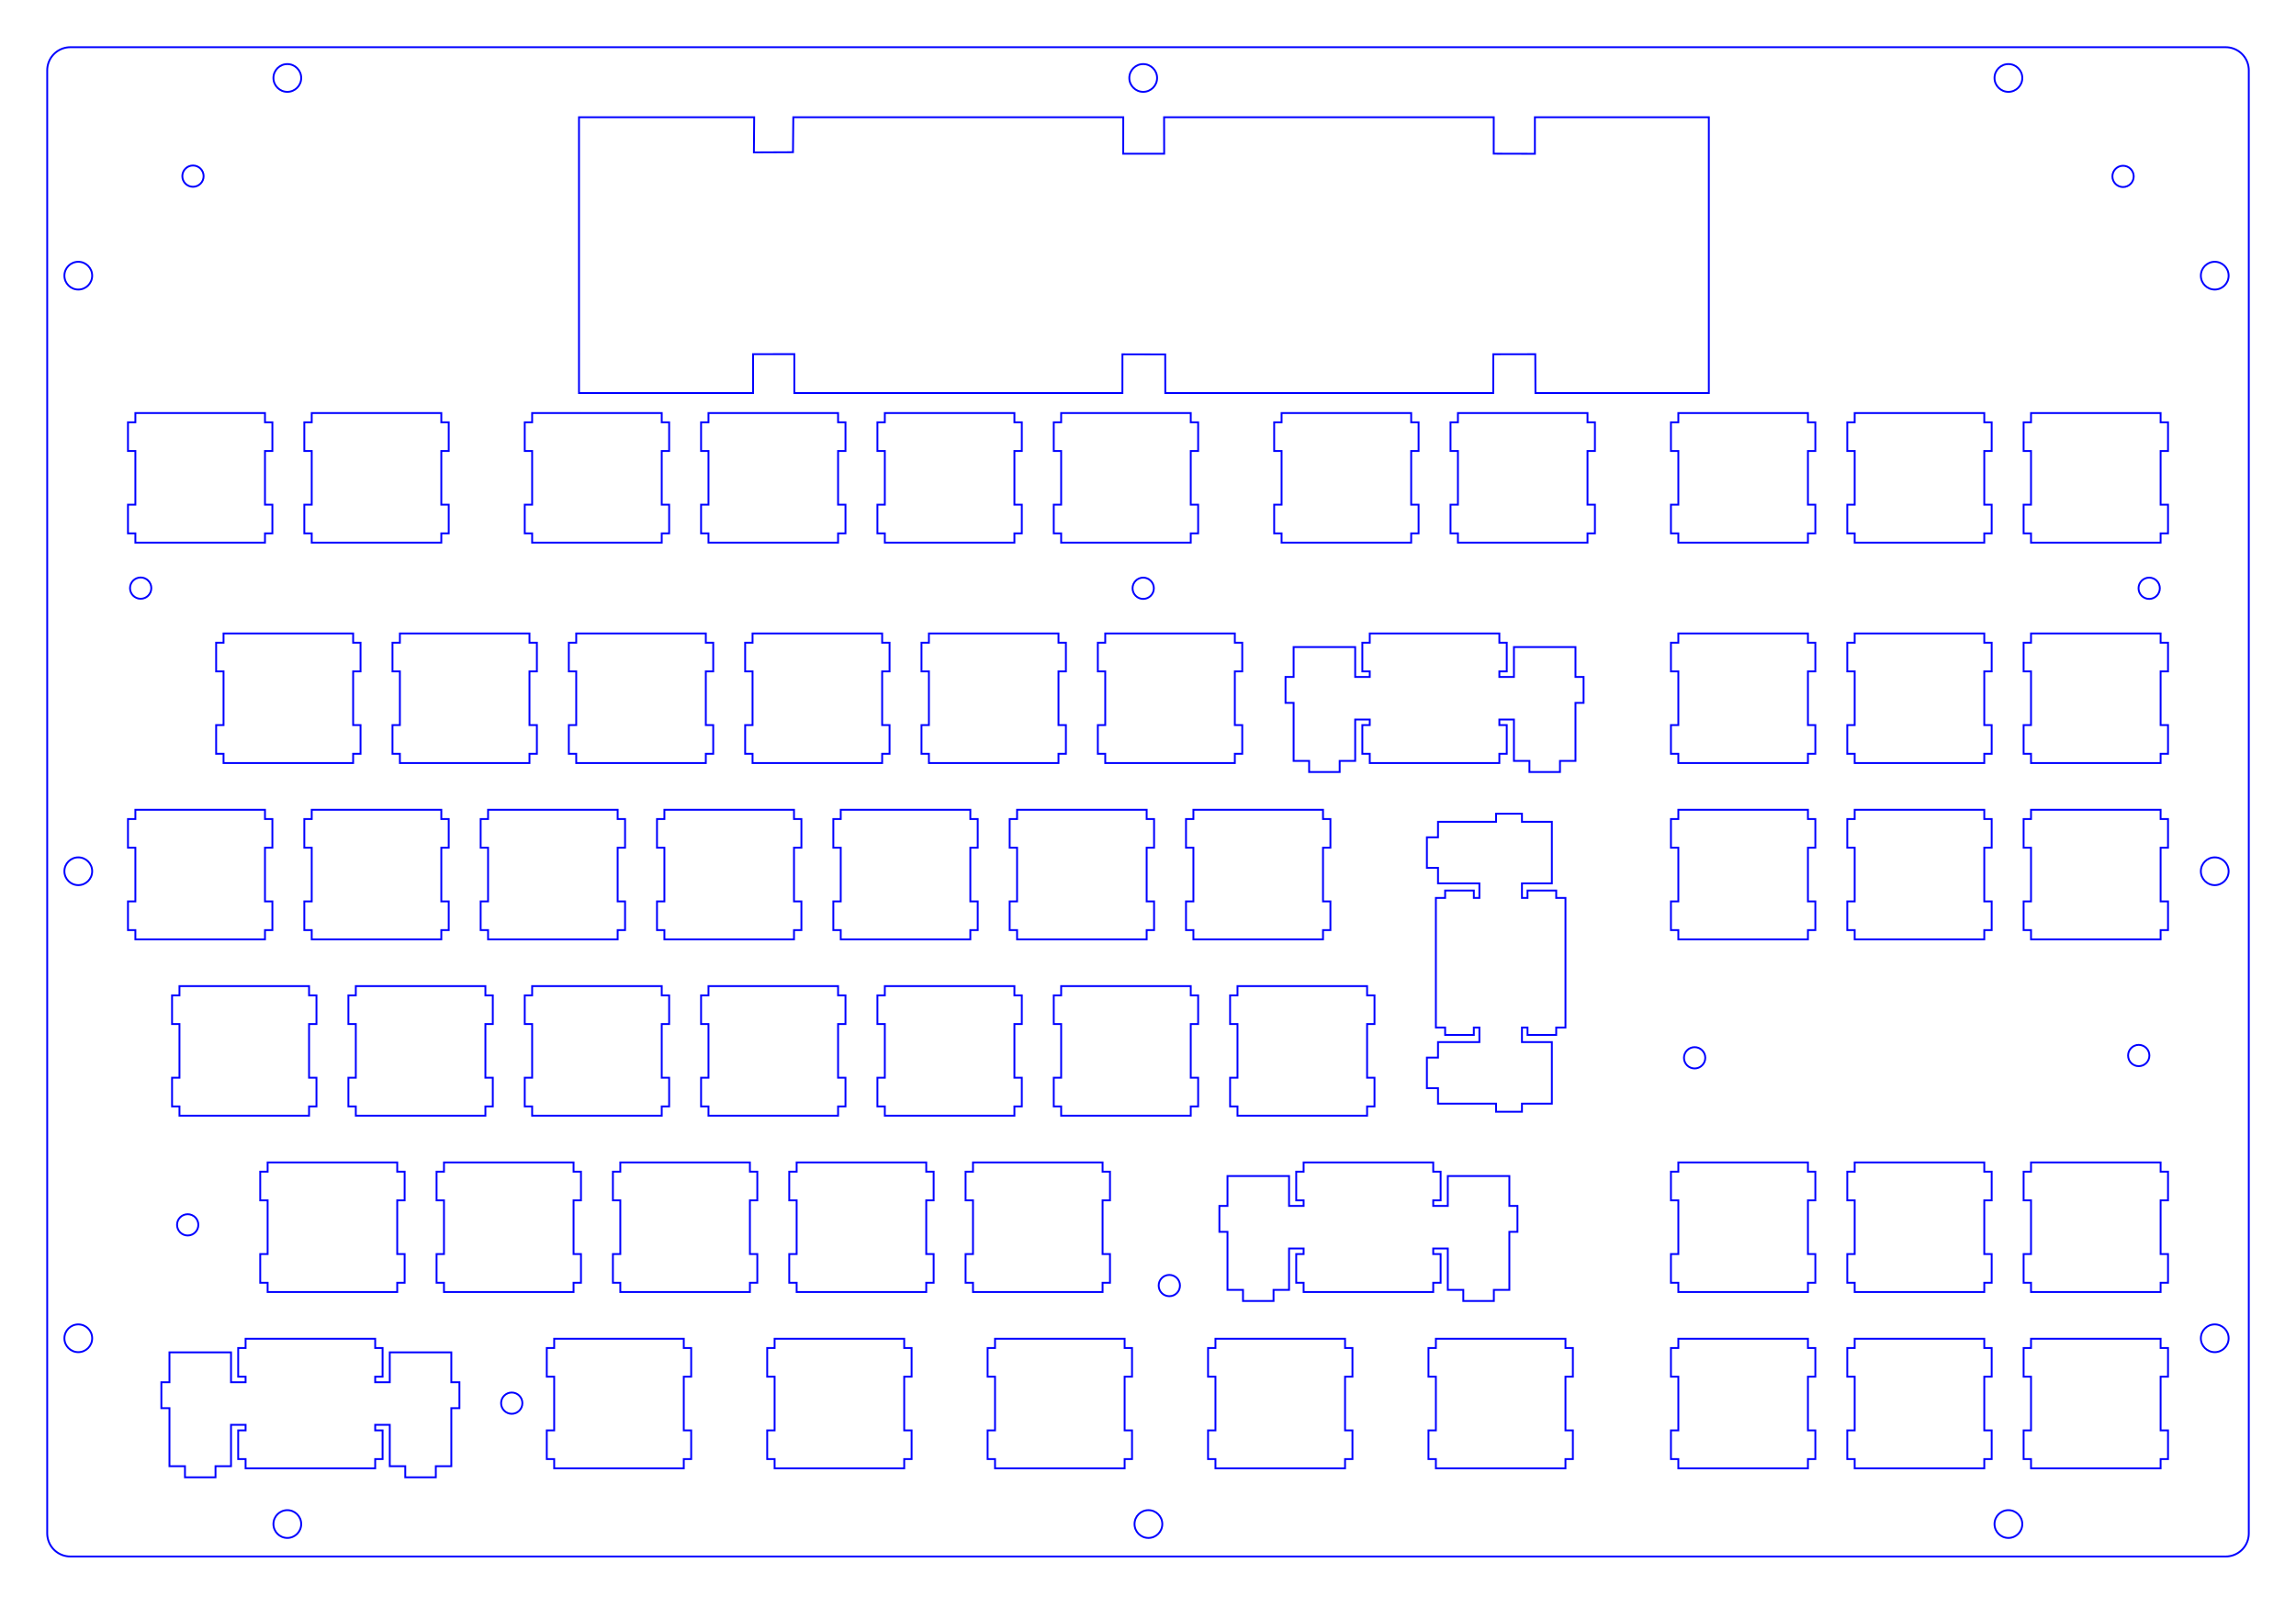 <?xml version="1.0" encoding="UTF-8" standalone="no"?>
<!-- Generated by SVGo -->

<svg
   xmlns:dc="http://purl.org/dc/elements/1.1/"
   xmlns:cc="http://creativecommons.org/ns#"
   xmlns:rdf="http://www.w3.org/1999/02/22-rdf-syntax-ns#"
   xmlns:svg="http://www.w3.org/2000/svg"
   xmlns="http://www.w3.org/2000/svg"
   xmlns:xlink="http://www.w3.org/1999/xlink"
   xmlns:sodipodi="http://sodipodi.sourceforge.net/DTD/sodipodi-0.dtd"
   xmlns:inkscape="http://www.inkscape.org/namespaces/inkscape"
   width="248.039mm"
   height="174.966mm"
   viewBox="0 0 248.039 174.966"
   id="svg2"
   version="1.1"
   inkscape:version="0.91 r13725"
   sodipodi:docname="right__gk_face.svg">
  <defs
     id="defs84">
    <linearGradient
       id="DCS">
      <stop
         id="stop4904"
         stop-opacity="0"
         stop-color="black"
         offset="0%" />
      <stop
         id="stop4906"
         stop-opacity="0.1"
         stop-color="black"
         offset="40%" />
      <stop
         id="stop4908"
         stop-opacity="0.1"
         stop-color="black"
         offset="60%" />
      <stop
         id="stop4910"
         stop-opacity="0"
         stop-color="black"
         offset="100%" />
    </linearGradient>
    <linearGradient
       y2="1"
       y1="0"
       x2="0"
       x1="0"
       id="SPACE">
      <stop
         id="stop4913"
         stop-opacity="0.1"
         stop-color="black"
         offset="0%" />
      <stop
         id="stop4915"
         stop-opacity="0.0"
         stop-color="black"
         offset="20%" />
      <stop
         id="stop4917"
         stop-opacity="0.0"
         stop-color="black"
         offset="40%" />
      <stop
         id="stop4919"
         stop-opacity="0.1"
         stop-color="black"
         offset="100%" />
    </linearGradient>
    <radialGradient
       id="DSA">
      <stop
         id="stop4922"
         stop-opacity="0.1"
         stop-color="black"
         offset="0%" />
      <stop
         id="stop4924"
         stop-opacity="0.1"
         stop-color="black"
         offset="10%" />
      <stop
         id="stop4926"
         stop-opacity="0"
         stop-color="black"
         offset="100%" />
    </radialGradient>
    <radialGradient
       xlink:href="#DSA"
       id="SA" />
    <radialGradient
       id="DSA-3">
      <stop
         id="stop7203"
         stop-opacity="0.1"
         stop-color="black"
         offset="0%" />
      <stop
         id="stop7205"
         stop-opacity="0.1"
         stop-color="black"
         offset="10%" />
      <stop
         id="stop7207"
         stop-opacity="0"
         stop-color="black"
         offset="100%" />
    </radialGradient>
    <radialGradient
       xlink:href="#DSA-3"
       id="SA-6" />
  </defs>
  <sodipodi:namedview
     pagecolor="#ffffff"
     bordercolor="#666666"
     borderopacity="1"
     objecttolerance="10"
     gridtolerance="10"
     guidetolerance="10"
     inkscape:pageopacity="0"
     inkscape:pageshadow="2"
     inkscape:window-width="1274"
     inkscape:window-height="1358"
     id="namedview82"
     showgrid="false"
     inkscape:zoom="0.77257563"
     inkscape:cx="439.43918"
     inkscape:cy="309.97887"
     inkscape:window-x="1274"
     inkscape:window-y="0"
     inkscape:window-maximized="0"
     inkscape:current-layer="layer2"
     inkscape:document-units="mm"
     showguides="false"
     inkscape:guide-bbox="true"
     inkscape:snap-bbox="true"
     inkscape:snap-bbox-midpoints="true"
     inkscape:snap-global="true"
     inkscape:snap-nodes="false"
     fit-margin-top="5"
     fit-margin-left="5"
     fit-margin-right="5"
     fit-margin-bottom="5">
    <sodipodi:guide
       position="67.748,155.906"
       orientation="0,1"
       id="guide4527" />
    <sodipodi:guide
       position="85.707,159.407"
       orientation="1,0"
       id="guide4531" />
    <sodipodi:guide
       position="121.347,151.954"
       orientation="1,0"
       id="guide4533" />
    <sodipodi:guide
       position="125.786,151.9"
       orientation="1,0"
       id="guide4535" />
    <sodipodi:guide
       position="161.38,153.676"
       orientation="1,0"
       id="guide4537" />
    <sodipodi:guide
       position="165.738,153.837"
       orientation="1,0"
       id="guide4539" />
    <sodipodi:guide
       position="74.825,133.991"
       orientation="0,1"
       id="guide4541" />
    <sodipodi:guide
       position="54.717,26.031"
       orientation="1,0"
       id="guide4543" />
    <sodipodi:guide
       position="58.617,56.146"
       orientation="0,1"
       id="guide4545" />
    <sodipodi:guide
       position="59.13,80.8"
       orientation="0,1"
       id="guide4547" />
    <sodipodi:guide
       position="60.234,20.847"
       orientation="0,1"
       id="guide4549" />
    <sodipodi:guide
       position="193.229,37.73"
       orientation="1,0"
       id="guide4551" />
    <sodipodi:guide
       position="198.908,152.339"
       orientation="1,0"
       id="guide4589" />
    <sodipodi:guide
       position="55.468,30.378"
       orientation="0,1"
       id="guide4651" />
    <sodipodi:guide
       position="71.683,86.148"
       orientation="1,0"
       id="guide4653" />
    <sodipodi:guide
       position="176.336,122.577"
       orientation="1,0"
       id="guide4655" />
    <sodipodi:guide
       position="123.523,137.879"
       orientation="1,0"
       id="guide10034" />
  </sodipodi:namedview>
  <g
     inkscape:groupmode="layer"
     id="layer2"
     inkscape:label="switches"
     style="display:inline"
     transform="translate(40.582,-2.4)">
    <g
       id="g5897"
       transform="translate(-40.481,2.501)"
       style="opacity:1;fill:none;stroke:#0000ff;stroke-opacity:1;stroke-width:0.2;stroke-miterlimit:4;stroke-dasharray:none">
      <polygon
         id="polygon5775"
         style="fill:none;stroke:#0000ff;stroke-width:0.2;stroke-opacity:1;stroke-miterlimit:4;stroke-dasharray:none"
         points="242.239,167.187 242.106,167.331 241.962,167.464 241.807,167.586 241.644,167.695 241.473,167.791 241.295,167.873 241.111,167.941 240.922,167.994 240.729,168.032 240.534,168.055 240.338,168.063 7.5,168.063 7.303,168.055 7.108,168.032 6.916,167.994 6.727,167.941 6.543,167.873 6.365,167.791 6.193,167.695 6.03,167.586 5.876,167.464 5.732,167.331 5.598,167.187 5.477,167.032 5.368,166.869 5.272,166.698 5.19,166.52 5.122,166.336 5.069,166.147 5.03,165.954 5.007,165.759 4.999,165.563 5,7.5 5.007,7.303 5.03,7.108 5.069,6.916 5.122,6.727 5.19,6.543 5.272,6.365 5.368,6.193 5.477,6.03 5.598,5.876 5.732,5.732 5.876,5.598 6.03,5.477 6.193,5.368 6.365,5.272 6.543,5.19 6.727,5.122 6.916,5.069 7.108,5.03 7.303,5.007 7.5,4.999 240.338,5 240.534,5.007 240.729,5.03 240.922,5.069 241.111,5.122 241.295,5.19 241.473,5.272 241.644,5.368 241.807,5.477 241.962,5.598 242.106,5.732 242.239,5.876 242.361,6.03 242.47,6.193 242.566,6.365 242.648,6.543 242.716,6.727 242.769,6.916 242.807,7.108 242.83,7.303 242.838,7.5 242.838,165.563 242.83,165.759 242.807,165.954 242.769,166.147 242.716,166.336 242.648,166.52 242.566,166.698 242.47,166.869 242.361,167.032 " />
      <polygon
         id="polygon5777"
         style="fill:none;stroke:#0000ff;stroke-width:0.2;stroke-opacity:1;stroke-miterlimit:4;stroke-dasharray:none"
         points="40.431,154.437 40.431,153.837 42.006,153.837 42.006,158.307 43.681,158.307 43.681,159.507 46.981,159.507 46.981,158.307 48.656,158.307 48.656,152.037 49.531,152.037 49.531,149.237 48.656,149.237 48.656,146.007 42.006,146.007 42.006,149.237 40.431,149.237 40.431,148.637 41.231,148.637 41.231,145.537 40.431,145.537 40.431,144.537 26.431,144.537 26.431,145.537 25.631,145.537 25.631,148.637 26.431,148.637 26.431,149.237 24.856,149.237 24.856,146.007 18.206,146.007 18.206,149.237 17.331,149.237 17.331,152.037 18.206,152.037 18.206,158.307 19.881,158.307 19.881,159.507 23.181,159.507 23.181,158.307 24.856,158.307 24.856,153.837 26.431,153.837 26.431,154.437 25.631,154.437 25.631,157.537 26.431,157.537 26.431,158.537 40.431,158.537 40.431,157.537 41.231,157.537 41.231,154.437 " />
      <polygon
         id="polygon5779"
         style="fill:none;stroke:#0000ff;stroke-width:0.2;stroke-opacity:1;stroke-miterlimit:4;stroke-dasharray:none"
         points="73.768,158.537 73.768,157.537 74.568,157.537 74.568,154.437 73.768,154.437 73.768,148.637 74.568,148.637 74.568,145.537 73.768,145.537 73.768,144.537 59.768,144.537 59.768,145.537 58.968,145.537 58.968,148.637 59.768,148.637 59.768,154.437 58.968,154.437 58.968,157.537 59.768,157.537 59.768,158.537 " />
      <polygon
         id="polygon5781"
         style="fill:none;stroke:#0000ff;stroke-width:0.2;stroke-opacity:1;stroke-miterlimit:4;stroke-dasharray:none"
         points="97.581,158.537 97.581,157.537 98.381,157.537 98.381,154.437 97.581,154.437 97.581,148.637 98.381,148.637 98.381,145.537 97.581,145.537 97.581,144.537 83.581,144.537 83.581,145.537 82.781,145.537 82.781,148.637 83.581,148.637 83.581,154.437 82.781,154.437 82.781,157.537 83.581,157.537 83.581,158.537 " />
      <polygon
         id="polygon5783"
         style="fill:none;stroke:#0000ff;stroke-width:0.2;stroke-opacity:1;stroke-miterlimit:4;stroke-dasharray:none"
         points="121.393,158.537 121.393,157.537 122.193,157.537 122.193,154.437 121.393,154.437 121.393,148.637 122.193,148.637 122.193,145.537 121.393,145.537 121.393,144.537 107.393,144.537 107.393,145.537 106.593,145.537 106.593,148.637 107.393,148.637 107.393,154.437 106.593,154.437 106.593,157.537 107.393,157.537 107.393,158.537 " />
      <polygon
         id="polygon5785"
         style="fill:none;stroke:#0000ff;stroke-width:0.2;stroke-opacity:1;stroke-miterlimit:4;stroke-dasharray:none"
         points="145.206,158.537 145.206,157.537 146.006,157.537 146.006,154.437 145.206,154.437 145.206,148.637 146.006,148.637 146.006,145.537 145.206,145.537 145.206,144.537 131.206,144.537 131.206,145.537 130.406,145.537 130.406,148.637 131.206,148.637 131.206,154.437 130.406,154.437 130.406,157.537 131.206,157.537 131.206,158.537 " />
      <polygon
         id="polygon5787"
         style="fill:none;stroke:#0000ff;stroke-width:0.2;stroke-opacity:1;stroke-miterlimit:4;stroke-dasharray:none"
         points="169.018,158.537 169.018,157.537 169.818,157.537 169.818,154.437 169.018,154.437 169.018,148.637 169.818,148.637 169.818,145.537 169.018,145.537 169.018,144.537 155.018,144.537 155.018,145.537 154.218,145.537 154.218,148.637 155.018,148.637 155.018,154.437 154.218,154.437 154.218,157.537 155.018,157.537 155.018,158.537 " />
      <polygon
         id="polygon5789"
         style="fill:none;stroke:#0000ff;stroke-width:0.2;stroke-opacity:1;stroke-miterlimit:4;stroke-dasharray:none"
         points="195.212,158.537 195.212,157.537 196.012,157.537 196.012,154.437 195.212,154.437 195.212,148.637 196.012,148.637 196.012,145.537 195.212,145.537 195.212,144.537 181.212,144.537 181.212,145.537 180.412,145.537 180.412,148.637 181.212,148.637 181.212,154.437 180.412,154.437 180.412,157.537 181.212,157.537 181.212,158.537 " />
      <polygon
         id="polygon5791"
         style="fill:none;stroke:#0000ff;stroke-width:0.2;stroke-opacity:1;stroke-miterlimit:4;stroke-dasharray:none"
         points="214.262,158.537 214.262,157.537 215.062,157.537 215.062,154.437 214.262,154.437 214.262,148.637 215.062,148.637 215.062,145.537 214.262,145.537 214.262,144.537 200.262,144.537 200.262,145.537 199.462,145.537 199.462,148.637 200.262,148.637 200.262,154.437 199.462,154.437 199.462,157.537 200.262,157.537 200.262,158.537 " />
      <polygon
         id="polygon5793"
         style="fill:none;stroke:#0000ff;stroke-width:0.2;stroke-opacity:1;stroke-miterlimit:4;stroke-dasharray:none"
         points="233.312,158.537 233.312,157.537 234.112,157.537 234.112,154.437 233.312,154.437 233.312,148.637 234.112,148.637 234.112,145.537 233.312,145.537 233.312,144.537 219.312,144.537 219.312,145.537 218.512,145.537 218.512,148.637 219.312,148.637 219.312,154.437 218.512,154.437 218.512,157.537 219.312,157.537 219.312,158.537 " />
      <polygon
         id="polygon5795"
         style="fill:none;stroke:#0000ff;stroke-width:0.2;stroke-opacity:1;stroke-miterlimit:4;stroke-dasharray:none"
         points="154.731,135.387 154.731,134.787 156.306,134.787 156.306,139.257 157.981,139.257 157.981,140.457 161.281,140.457 161.281,139.257 162.956,139.257 162.956,132.987 163.831,132.987 163.831,130.187 162.956,130.187 162.956,126.957 156.306,126.957 156.306,130.187 154.731,130.187 154.731,129.586 155.531,129.586 155.531,126.487 154.731,126.487 154.731,125.487 140.731,125.487 140.731,126.487 139.931,126.487 139.931,129.586 140.731,129.586 140.731,130.187 139.156,130.187 139.156,126.957 132.506,126.957 132.506,130.187 131.631,130.187 131.631,132.987 132.506,132.987 132.506,139.257 134.181,139.257 134.181,140.457 137.481,140.457 137.481,139.257 139.156,139.257 139.156,134.787 140.731,134.787 140.731,135.387 139.931,135.387 139.931,138.487 140.731,138.487 140.731,139.487 154.731,139.487 154.731,138.487 155.531,138.487 155.531,135.387 " />
      <polygon
         id="polygon5797"
         style="fill:none;stroke:#0000ff;stroke-width:0.2;stroke-opacity:1;stroke-miterlimit:4;stroke-dasharray:none"
         points="42.812,139.487 42.812,138.487 43.612,138.487 43.612,135.387 42.812,135.387 42.812,129.586 43.612,129.586 43.612,126.487 42.812,126.487 42.812,125.487 28.812,125.487 28.812,126.487 28.012,126.487 28.012,129.586 28.812,129.586 28.812,135.387 28.012,135.387 28.012,138.487 28.812,138.487 28.812,139.487 " />
      <polygon
         id="polygon5799"
         style="fill:none;stroke:#0000ff;stroke-width:0.2;stroke-opacity:1;stroke-miterlimit:4;stroke-dasharray:none"
         points="61.862,139.487 61.862,138.487 62.662,138.487 62.662,135.387 61.862,135.387 61.862,129.586 62.662,129.586 62.662,126.487 61.862,126.487 61.862,125.487 47.862,125.487 47.862,126.487 47.062,126.487 47.062,129.586 47.862,129.586 47.862,135.387 47.062,135.387 47.062,138.487 47.862,138.487 47.862,139.487 " />
      <polygon
         id="polygon5801"
         style="fill:none;stroke:#0000ff;stroke-width:0.2;stroke-opacity:1;stroke-miterlimit:4;stroke-dasharray:none"
         points="80.912,139.487 80.912,138.487 81.712,138.487 81.712,135.387 80.912,135.387 80.912,129.586 81.712,129.586 81.712,126.487 80.912,126.487 80.912,125.487 66.912,125.487 66.912,126.487 66.112,126.487 66.112,129.586 66.912,129.586 66.912,135.387 66.112,135.387 66.112,138.487 66.912,138.487 66.912,139.487 " />
      <polygon
         id="polygon5803"
         style="fill:none;stroke:#0000ff;stroke-width:0.2;stroke-opacity:1;stroke-miterlimit:4;stroke-dasharray:none"
         points="99.962,139.487 99.962,138.487 100.762,138.487 100.762,135.387 99.962,135.387 99.962,129.586 100.762,129.586 100.762,126.487 99.962,126.487 99.962,125.487 85.962,125.487 85.962,126.487 85.162,126.487 85.162,129.586 85.962,129.586 85.962,135.387 85.162,135.387 85.162,138.487 85.962,138.487 85.962,139.487 " />
      <polygon
         id="polygon5805"
         style="fill:none;stroke:#0000ff;stroke-width:0.2;stroke-opacity:1;stroke-miterlimit:4;stroke-dasharray:none"
         points="119.012,139.487 119.012,138.487 119.812,138.487 119.812,135.387 119.012,135.387 119.012,129.586 119.812,129.586 119.812,126.487 119.012,126.487 119.012,125.487 105.012,125.487 105.012,126.487 104.212,126.487 104.212,129.586 105.012,129.586 105.012,135.387 104.212,135.387 104.212,138.487 105.012,138.487 105.012,139.487 " />
      <polygon
         id="polygon5807"
         style="fill:none;stroke:#0000ff;stroke-width:0.2;stroke-opacity:1;stroke-miterlimit:4;stroke-dasharray:none"
         points="195.212,139.487 195.212,138.487 196.012,138.487 196.012,135.387 195.212,135.387 195.212,129.586 196.012,129.586 196.012,126.487 195.212,126.487 195.212,125.487 181.212,125.487 181.212,126.487 180.412,126.487 180.412,129.586 181.212,129.586 181.212,135.387 180.412,135.387 180.412,138.487 181.212,138.487 181.212,139.487 " />
      <polygon
         id="polygon5809"
         style="fill:none;stroke:#0000ff;stroke-width:0.2;stroke-opacity:1;stroke-miterlimit:4;stroke-dasharray:none"
         points="233.312,139.487 233.312,138.487 234.112,138.487 234.112,135.387 233.312,135.387 233.312,129.586 234.112,129.586 234.112,126.487 233.312,126.487 233.312,125.487 219.312,125.487 219.312,126.487 218.512,126.487 218.512,129.586 219.312,129.586 219.312,135.387 218.512,135.387 218.512,138.487 219.312,138.487 219.312,139.487 " />
      <polygon
         id="polygon5811"
         style="fill:none;stroke:#0000ff;stroke-width:0.2;stroke-opacity:1;stroke-miterlimit:4;stroke-dasharray:none"
         points="214.262,139.487 214.262,138.487 215.062,138.487 215.062,135.387 214.262,135.387 214.262,129.586 215.062,129.586 215.062,126.487 214.262,126.487 214.262,125.487 200.262,125.487 200.262,126.487 199.462,126.487 199.462,129.586 200.262,129.586 200.262,135.387 199.462,135.387 199.462,138.487 200.262,138.487 200.262,139.487 " />
      <polygon
         id="polygon5813"
         style="fill:none;stroke:#0000ff;stroke-width:0.2;stroke-opacity:1;stroke-miterlimit:4;stroke-dasharray:none"
         points="33.287,120.437 33.287,119.437 34.087,119.437 34.087,116.337 33.287,116.337 33.287,110.537 34.087,110.537 34.087,107.437 33.287,107.437 33.287,106.437 19.287,106.437 19.287,107.437 18.487,107.437 18.487,110.537 19.287,110.537 19.287,116.337 18.487,116.337 18.487,119.437 19.287,119.437 19.287,120.437 " />
      <polygon
         id="polygon5815"
         style="fill:none;stroke:#0000ff;stroke-width:0.2;stroke-opacity:1;stroke-miterlimit:4;stroke-dasharray:none"
         points="52.337,120.437 52.337,119.437 53.137,119.437 53.137,116.337 52.337,116.337 52.337,110.537 53.137,110.537 53.137,107.437 52.337,107.437 52.337,106.437 38.337,106.437 38.337,107.437 37.537,107.437 37.537,110.537 38.337,110.537 38.337,116.337 37.537,116.337 37.537,119.437 38.337,119.437 38.337,120.437 " />
      <polygon
         id="polygon5817"
         style="fill:none;stroke:#0000ff;stroke-width:0.2;stroke-opacity:1;stroke-miterlimit:4;stroke-dasharray:none"
         points="71.387,120.437 71.387,119.437 72.187,119.437 72.187,116.337 71.387,116.337 71.387,110.537 72.187,110.537 72.187,107.437 71.387,107.437 71.387,106.437 57.387,106.437 57.387,107.437 56.587,107.437 56.587,110.537 57.387,110.537 57.387,116.337 56.587,116.337 56.587,119.437 57.387,119.437 57.387,120.437 " />
      <polygon
         id="polygon5819"
         style="fill:none;stroke:#0000ff;stroke-width:0.2;stroke-opacity:1;stroke-miterlimit:4;stroke-dasharray:none"
         points="90.437,120.437 90.437,119.437 91.237,119.437 91.237,116.337 90.437,116.337 90.437,110.537 91.237,110.537 91.237,107.437 90.437,107.437 90.437,106.437 76.437,106.437 76.437,107.437 75.637,107.437 75.637,110.537 76.437,110.537 76.437,116.337 75.637,116.337 75.637,119.437 76.437,119.437 76.437,120.437 " />
      <polygon
         id="polygon5821"
         style="fill:none;stroke:#0000ff;stroke-width:0.2;stroke-opacity:1;stroke-miterlimit:4;stroke-dasharray:none"
         points="109.487,120.437 109.487,119.437 110.287,119.437 110.287,116.337 109.487,116.337 109.487,110.537 110.287,110.537 110.287,107.437 109.487,107.437 109.487,106.437 95.487,106.437 95.487,107.437 94.687,107.437 94.687,110.537 95.487,110.537 95.487,116.337 94.687,116.337 94.687,119.437 95.487,119.437 95.487,120.437 " />
      <polygon
         id="polygon5823"
         style="fill:none;stroke:#0000ff;stroke-width:0.2;stroke-opacity:1;stroke-miterlimit:4;stroke-dasharray:none"
         points="128.537,120.437 128.537,119.437 129.336,119.437 129.336,116.337 128.537,116.337 128.537,110.537 129.336,110.537 129.336,107.437 128.537,107.437 128.537,106.437 114.537,106.437 114.537,107.437 113.737,107.437 113.737,110.537 114.537,110.537 114.537,116.337 113.737,116.337 113.737,119.437 114.537,119.437 114.537,120.437 " />
      <polygon
         id="polygon5825"
         style="fill:none;stroke:#0000ff;stroke-width:0.2;stroke-opacity:1;stroke-miterlimit:4;stroke-dasharray:none"
         points="147.587,120.437 147.587,119.437 148.387,119.437 148.387,116.337 147.587,116.337 147.587,110.537 148.387,110.537 148.387,107.437 147.587,107.437 147.587,106.437 133.587,106.437 133.587,107.437 132.787,107.437 132.787,110.537 133.587,110.537 133.587,116.337 132.787,116.337 132.787,119.437 133.587,119.437 133.587,120.437 " />
      <polygon
         id="polygon5827"
         style="fill:none;stroke:#0000ff;stroke-width:0.2;stroke-opacity:1;stroke-miterlimit:4;stroke-dasharray:none"
         points="164.318,120.012 164.318,119.137 167.548,119.137 167.548,112.487 164.318,112.487 164.318,110.912 164.918,110.912 164.918,111.712 168.018,111.712 168.018,110.912 169.018,110.912 169.018,96.912 168.018,96.912 168.018,96.112 164.918,96.112 164.918,96.912 164.318,96.912 164.318,95.337 167.548,95.337 167.548,88.687 164.318,88.687 164.318,87.812 161.518,87.812 161.518,88.687 155.248,88.687 155.248,90.362 154.048,90.362 154.048,93.662 155.248,93.662 155.248,95.337 159.718,95.337 159.718,96.912 159.118,96.912 159.118,96.112 156.018,96.112 156.018,96.912 155.018,96.912 155.018,110.912 156.018,110.912 156.018,111.712 159.118,111.712 159.118,110.912 159.718,110.912 159.718,112.487 155.248,112.487 155.248,114.162 154.048,114.162 154.048,117.462 155.248,117.462 155.248,119.137 161.518,119.137 161.518,120.012 " />
      <polygon
         id="polygon5829"
         style="fill:none;stroke:#0000ff;stroke-width:0.2;stroke-opacity:1;stroke-miterlimit:4;stroke-dasharray:none"
         points="28.525,101.387 28.525,100.387 29.325,100.387 29.325,97.287 28.525,97.287 28.525,91.487 29.325,91.487 29.325,88.387 28.525,88.387 28.525,87.387 14.524,87.387 14.524,88.387 13.724,88.387 13.724,91.487 14.524,91.487 14.524,97.287 13.724,97.287 13.724,100.387 14.524,100.387 14.524,101.387 " />
      <polygon
         id="polygon5831"
         style="fill:none;stroke:#0000ff;stroke-width:0.2;stroke-opacity:1;stroke-miterlimit:4;stroke-dasharray:none"
         points="47.575,101.387 47.575,100.387 48.375,100.387 48.375,97.287 47.575,97.287 47.575,91.487 48.375,91.487 48.375,88.387 47.575,88.387 47.575,87.387 33.575,87.387 33.575,88.387 32.775,88.387 32.775,91.487 33.575,91.487 33.575,97.287 32.775,97.287 32.775,100.387 33.575,100.387 33.575,101.387 " />
      <polygon
         id="polygon5833"
         style="fill:none;stroke:#0000ff;stroke-width:0.2;stroke-opacity:1;stroke-miterlimit:4;stroke-dasharray:none"
         points="66.625,101.387 66.625,100.387 67.425,100.387 67.425,97.287 66.625,97.287 66.625,91.487 67.425,91.487 67.425,88.387 66.625,88.387 66.625,87.387 52.625,87.387 52.625,88.387 51.825,88.387 51.825,91.487 52.625,91.487 52.625,97.287 51.825,97.287 51.825,100.387 52.625,100.387 52.625,101.387 " />
      <polygon
         id="polygon5835"
         style="fill:none;stroke:#0000ff;stroke-width:0.2;stroke-opacity:1;stroke-miterlimit:4;stroke-dasharray:none"
         points="85.675,101.387 85.675,100.387 86.475,100.387 86.475,97.287 85.675,97.287 85.675,91.487 86.475,91.487 86.475,88.387 85.675,88.387 85.675,87.387 71.675,87.387 71.675,88.387 70.875,88.387 70.875,91.487 71.675,91.487 71.675,97.287 70.875,97.287 70.875,100.387 71.675,100.387 71.675,101.387 " />
      <polygon
         id="polygon5837"
         style="fill:none;stroke:#0000ff;stroke-width:0.2;stroke-opacity:1;stroke-miterlimit:4;stroke-dasharray:none"
         points="104.725,101.387 104.725,100.387 105.524,100.387 105.524,97.287 104.725,97.287 104.725,91.487 105.524,91.487 105.524,88.387 104.725,88.387 104.725,87.387 90.725,87.387 90.725,88.387 89.925,88.387 89.925,91.487 90.725,91.487 90.725,97.287 89.925,97.287 89.925,100.387 90.725,100.387 90.725,101.387 " />
      <polygon
         id="polygon5839"
         style="fill:none;stroke:#0000ff;stroke-width:0.2;stroke-opacity:1;stroke-miterlimit:4;stroke-dasharray:none"
         points="123.774,101.387 123.774,100.387 124.574,100.387 124.574,97.287 123.774,97.287 123.774,91.487 124.574,91.487 124.574,88.387 123.774,88.387 123.774,87.387 109.774,87.387 109.774,88.387 108.975,88.387 108.975,91.487 109.774,91.487 109.774,97.287 108.975,97.287 108.975,100.387 109.774,100.387 109.774,101.387 " />
      <polygon
         id="polygon5841"
         style="fill:none;stroke:#0000ff;stroke-width:0.2;stroke-opacity:1;stroke-miterlimit:4;stroke-dasharray:none"
         points="142.825,101.387 142.825,100.387 143.625,100.387 143.625,97.287 142.825,97.287 142.825,91.487 143.625,91.487 143.625,88.387 142.825,88.387 142.825,87.387 128.824,87.387 128.824,88.387 128.024,88.387 128.024,91.487 128.824,91.487 128.824,97.287 128.024,97.287 128.024,100.387 128.824,100.387 128.824,101.387 " />
      <polygon
         id="polygon5843"
         style="fill:none;stroke:#0000ff;stroke-width:0.2;stroke-opacity:1;stroke-miterlimit:4;stroke-dasharray:none"
         points="195.212,101.387 195.212,100.387 196.012,100.387 196.012,97.287 195.212,97.287 195.212,91.487 196.012,91.487 196.012,88.387 195.212,88.387 195.212,87.387 181.212,87.387 181.212,88.387 180.412,88.387 180.412,91.487 181.212,91.487 181.212,97.287 180.412,97.287 180.412,100.387 181.212,100.387 181.212,101.387 " />
      <polygon
         id="polygon5845"
         style="fill:none;stroke:#0000ff;stroke-width:0.2;stroke-opacity:1;stroke-miterlimit:4;stroke-dasharray:none"
         points="214.262,101.387 214.262,100.387 215.062,100.387 215.062,97.287 214.262,97.287 214.262,91.487 215.062,91.487 215.062,88.387 214.262,88.387 214.262,87.387 200.262,87.387 200.262,88.387 199.462,88.387 199.462,91.487 200.262,91.487 200.262,97.287 199.462,97.287 199.462,100.387 200.262,100.387 200.262,101.387 " />
      <polygon
         id="polygon5847"
         style="fill:none;stroke:#0000ff;stroke-width:0.2;stroke-opacity:1;stroke-miterlimit:4;stroke-dasharray:none"
         points="233.312,101.387 233.312,100.387 234.112,100.387 234.112,97.287 233.312,97.287 233.312,91.487 234.112,91.487 234.112,88.387 233.312,88.387 233.312,87.387 219.312,87.387 219.312,88.387 218.512,88.387 218.512,91.487 219.312,91.487 219.312,97.287 218.512,97.287 218.512,100.387 219.312,100.387 219.312,101.387 " />
      <polygon
         id="polygon5849"
         style="fill:none;stroke:#0000ff;stroke-width:0.2;stroke-opacity:1;stroke-miterlimit:4;stroke-dasharray:none"
         points="161.875,78.237 161.875,77.637 163.45,77.637 163.45,82.107 165.125,82.107 165.125,83.307 168.425,83.307 168.425,82.107 170.1,82.107 170.1,75.837 170.975,75.837 170.975,73.037 170.1,73.037 170.1,69.807 163.45,69.807 163.45,73.037 161.875,73.037 161.875,72.437 162.675,72.437 162.675,69.337 161.875,69.337 161.875,68.337 147.875,68.337 147.875,69.337 147.075,69.337 147.075,72.437 147.875,72.437 147.875,73.037 146.3,73.037 146.3,69.807 139.65,69.807 139.65,73.037 138.775,73.037 138.775,75.837 139.65,75.837 139.65,82.107 141.325,82.107 141.325,83.307 144.625,83.307 144.625,82.107 146.3,82.107 146.3,77.637 147.875,77.637 147.875,78.237 147.075,78.237 147.075,81.337 147.875,81.337 147.875,82.337 161.875,82.337 161.875,81.337 162.675,81.337 162.675,78.237 " />
      <polygon
         id="polygon5851"
         style="fill:none;stroke:#0000ff;stroke-width:0.2;stroke-opacity:1;stroke-miterlimit:4;stroke-dasharray:none"
         points="38.049,82.337 38.049,81.337 38.849,81.337 38.849,78.237 38.049,78.237 38.049,72.437 38.849,72.437 38.849,69.337 38.049,69.337 38.049,68.337 24.049,68.337 24.049,69.337 23.249,69.337 23.249,72.437 24.049,72.437 24.049,78.237 23.249,78.237 23.249,81.337 24.049,81.337 24.049,82.337 " />
      <polygon
         id="polygon5853"
         style="fill:none;stroke:#0000ff;stroke-width:0.2;stroke-opacity:1;stroke-miterlimit:4;stroke-dasharray:none"
         points="57.099,82.337 57.099,81.337 57.899,81.337 57.899,78.237 57.099,78.237 57.099,72.437 57.899,72.437 57.899,69.337 57.099,69.337 57.099,68.337 43.099,68.337 43.099,69.337 42.3,69.337 42.3,72.437 43.099,72.437 43.099,78.237 42.3,78.237 42.3,81.337 43.099,81.337 43.099,82.337 " />
      <polygon
         id="polygon5855"
         style="fill:none;stroke:#0000ff;stroke-width:0.2;stroke-opacity:1;stroke-miterlimit:4;stroke-dasharray:none"
         points="76.149,82.337 76.149,81.337 76.949,81.337 76.949,78.237 76.149,78.237 76.149,72.437 76.949,72.437 76.949,69.337 76.149,69.337 76.149,68.337 62.149,68.337 62.149,69.337 61.349,69.337 61.349,72.437 62.149,72.437 62.149,78.237 61.349,78.237 61.349,81.337 62.149,81.337 62.149,82.337 " />
      <polygon
         id="polygon5857"
         style="fill:none;stroke:#0000ff;stroke-width:0.2;stroke-opacity:1;stroke-miterlimit:4;stroke-dasharray:none"
         points="95.199,82.337 95.199,81.337 95.999,81.337 95.999,78.237 95.199,78.237 95.199,72.437 95.999,72.437 95.999,69.337 95.199,69.337 95.199,68.337 81.199,68.337 81.199,69.337 80.399,69.337 80.399,72.437 81.199,72.437 81.199,78.237 80.399,78.237 80.399,81.337 81.199,81.337 81.199,82.337 " />
      <polygon
         id="polygon5859"
         style="fill:none;stroke:#0000ff;stroke-width:0.2;stroke-opacity:1;stroke-miterlimit:4;stroke-dasharray:none"
         points="114.249,82.337 114.249,81.337 115.049,81.337 115.049,78.237 114.249,78.237 114.249,72.437 115.049,72.437 115.049,69.337 114.249,69.337 114.249,68.337 100.249,68.337 100.249,69.337 99.449,69.337 99.449,72.437 100.249,72.437 100.249,78.237 99.449,78.237 99.449,81.337 100.249,81.337 100.249,82.337 " />
      <polygon
         id="polygon5861"
         style="fill:none;stroke:#0000ff;stroke-width:0.2;stroke-opacity:1;stroke-miterlimit:4;stroke-dasharray:none"
         points="133.299,82.337 133.299,81.337 134.1,81.337 134.1,78.237 133.299,78.237 133.299,72.437 134.1,72.437 134.1,69.337 133.299,69.337 133.299,68.337 119.299,68.337 119.299,69.337 118.499,69.337 118.499,72.437 119.299,72.437 119.299,78.237 118.499,78.237 118.499,81.337 119.299,81.337 119.299,82.337 " />
      <polygon
         id="polygon5863"
         style="fill:none;stroke:#0000ff;stroke-width:0.2;stroke-opacity:1;stroke-miterlimit:4;stroke-dasharray:none"
         points="195.212,82.337 195.212,81.337 196.012,81.337 196.012,78.237 195.212,78.237 195.212,72.437 196.012,72.437 196.012,69.337 195.212,69.337 195.212,68.337 181.212,68.337 181.212,69.337 180.412,69.337 180.412,72.437 181.212,72.437 181.212,78.237 180.412,78.237 180.412,81.337 181.212,81.337 181.212,82.337 " />
      <polygon
         id="polygon5865"
         style="fill:none;stroke:#0000ff;stroke-width:0.2;stroke-opacity:1;stroke-miterlimit:4;stroke-dasharray:none"
         points="214.262,82.337 214.262,81.337 215.062,81.337 215.062,78.237 214.262,78.237 214.262,72.437 215.062,72.437 215.062,69.337 214.262,69.337 214.262,68.337 200.262,68.337 200.262,69.337 199.462,69.337 199.462,72.437 200.262,72.437 200.262,78.237 199.462,78.237 199.462,81.337 200.262,81.337 200.262,82.337 " />
      <polygon
         id="polygon5867"
         style="fill:none;stroke:#0000ff;stroke-width:0.2;stroke-opacity:1;stroke-miterlimit:4;stroke-dasharray:none"
         points="233.312,82.337 233.312,81.337 234.112,81.337 234.112,78.237 233.312,78.237 233.312,72.437 234.112,72.437 234.112,69.337 233.312,69.337 233.312,68.337 219.312,68.337 219.312,69.337 218.512,69.337 218.512,72.437 219.312,72.437 219.312,78.237 218.512,78.237 218.512,81.337 219.312,81.337 219.312,82.337 " />
      <polygon
         id="polygon5869"
         style="fill:none;stroke:#0000ff;stroke-width:0.2;stroke-opacity:1;stroke-miterlimit:4;stroke-dasharray:none"
         points="195.212,58.525 195.212,57.525 196.012,57.525 196.012,54.425 195.212,54.425 195.212,48.625 196.012,48.625 196.012,45.525 195.212,45.525 195.212,44.525 181.212,44.525 181.212,45.525 180.412,45.525 180.412,48.625 181.212,48.625 181.212,54.425 180.412,54.425 180.412,57.525 181.212,57.525 181.212,58.525 " />
      <polygon
         id="polygon5871"
         style="fill:none;stroke:#0000ff;stroke-width:0.2;stroke-opacity:1;stroke-miterlimit:4;stroke-dasharray:none"
         points="214.262,58.525 214.262,57.525 215.062,57.525 215.062,54.425 214.262,54.425 214.262,48.625 215.062,48.625 215.062,45.525 214.262,45.525 214.262,44.525 200.262,44.525 200.262,45.525 199.462,45.525 199.462,48.625 200.262,48.625 200.262,54.425 199.462,54.425 199.462,57.525 200.262,57.525 200.262,58.525 " />
      <polygon
         id="polygon5873"
         style="fill:none;stroke:#0000ff;stroke-width:0.2;stroke-opacity:1;stroke-miterlimit:4;stroke-dasharray:none"
         points="233.312,58.525 233.312,57.525 234.112,57.525 234.112,54.425 233.312,54.425 233.312,48.625 234.112,48.625 234.112,45.525 233.312,45.525 233.312,44.525 219.312,44.525 219.312,45.525 218.512,45.525 218.512,48.625 219.312,48.625 219.312,54.425 218.512,54.425 218.512,57.525 219.312,57.525 219.312,58.525 " />
      <polygon
         id="polygon5875"
         style="fill:none;stroke:#0000ff;stroke-width:0.2;stroke-opacity:1;stroke-miterlimit:4;stroke-dasharray:none"
         points="28.525,58.524 28.525,57.524 29.325,57.524 29.325,54.424 28.525,54.424 28.525,48.624 29.325,48.624 29.325,45.524 28.525,45.524 28.525,44.524 14.524,44.524 14.524,45.524 13.724,45.524 13.724,48.624 14.524,48.624 14.524,54.424 13.724,54.424 13.724,57.524 14.524,57.524 14.524,58.524 " />
      <polygon
         id="polygon5877"
         style="fill:none;stroke:#0000ff;stroke-width:0.2;stroke-opacity:1;stroke-miterlimit:4;stroke-dasharray:none"
         points="47.575,58.524 47.575,57.524 48.375,57.524 48.375,54.424 47.575,54.424 47.575,48.624 48.375,48.624 48.375,45.524 47.575,45.524 47.575,44.524 33.575,44.524 33.575,45.524 32.775,45.524 32.775,48.624 33.575,48.624 33.575,54.424 32.775,54.424 32.775,57.524 33.575,57.524 33.575,58.524 " />
      <polygon
         id="polygon5879"
         style="fill:none;stroke:#0000ff;stroke-width:0.2;stroke-opacity:1;stroke-miterlimit:4;stroke-dasharray:none"
         points="71.387,58.524 71.387,57.524 72.187,57.524 72.187,54.424 71.387,54.424 71.387,48.624 72.187,48.624 72.187,45.524 71.387,45.524 71.387,44.524 57.387,44.524 57.387,45.524 56.587,45.524 56.587,48.624 57.387,48.624 57.387,54.424 56.587,54.424 56.587,57.524 57.387,57.524 57.387,58.524 " />
      <polygon
         id="polygon5881"
         style="fill:none;stroke:#0000ff;stroke-width:0.2;stroke-opacity:1;stroke-miterlimit:4;stroke-dasharray:none"
         points="90.437,58.524 90.437,57.524 91.237,57.524 91.237,54.424 90.437,54.424 90.437,48.624 91.237,48.624 91.237,45.524 90.437,45.524 90.437,44.524 76.437,44.524 76.437,45.524 75.637,45.524 75.637,48.624 76.437,48.624 76.437,54.424 75.637,54.424 75.637,57.524 76.437,57.524 76.437,58.524 " />
      <polygon
         id="polygon5883"
         style="fill:none;stroke:#0000ff;stroke-width:0.2;stroke-opacity:1;stroke-miterlimit:4;stroke-dasharray:none"
         points="109.487,58.524 109.487,57.524 110.287,57.524 110.287,54.424 109.487,54.424 109.487,48.624 110.287,48.624 110.287,45.524 109.487,45.524 109.487,44.524 95.487,44.524 95.487,45.524 94.687,45.524 94.687,48.624 95.487,48.624 95.487,54.424 94.687,54.424 94.687,57.524 95.487,57.524 95.487,58.524 " />
      <polygon
         id="polygon5885"
         style="fill:none;stroke:#0000ff;stroke-width:0.2;stroke-opacity:1;stroke-miterlimit:4;stroke-dasharray:none"
         points="128.537,58.524 128.537,57.524 129.336,57.524 129.336,54.424 128.537,54.424 128.537,48.624 129.336,48.624 129.336,45.524 128.537,45.524 128.537,44.524 114.537,44.524 114.537,45.524 113.737,45.524 113.737,48.624 114.537,48.624 114.537,54.424 113.737,54.424 113.737,57.524 114.537,57.524 114.537,58.524 " />
      <polygon
         id="polygon5887"
         style="fill:none;stroke:#0000ff;stroke-width:0.2;stroke-opacity:1;stroke-miterlimit:4;stroke-dasharray:none"
         points="152.35,58.524 152.35,57.524 153.15,57.524 153.15,54.424 152.35,54.424 152.35,48.624 153.15,48.624 153.15,45.524 152.35,45.524 152.35,44.524 138.35,44.524 138.35,45.524 137.549,45.524 137.549,48.624 138.35,48.624 138.35,54.424 137.549,54.424 137.549,57.524 138.35,57.524 138.35,58.524 " />
      <polygon
         id="polygon5889"
         style="fill:none;stroke:#0000ff;stroke-width:0.2;stroke-opacity:1;stroke-miterlimit:4;stroke-dasharray:none"
         points="171.4,58.524 171.4,57.524 172.2,57.524 172.2,54.424 171.4,54.424 171.4,48.624 172.2,48.624 172.2,45.524 171.4,45.524 171.4,44.524 157.4,44.524 157.4,45.524 156.6,45.524 156.6,48.624 157.4,48.624 157.4,54.424 156.6,54.424 156.6,57.524 157.4,57.524 157.4,58.524 " />
    </g>
  </g>
  <g
     style="display:inline"
     inkscape:label="dills_25_switchplate"
     id="g4657"
     inkscape:groupmode="layer"
     transform="translate(40.582,-2.4)">
    <circle
       r="1.15"
       cy="21.431"
       cx="-19.734"
       id="circle4659"
       style="opacity:1;fill:none;fill-opacity:1;stroke:#0000ff;stroke-width:0.2;stroke-linejoin:miter;stroke-miterlimit:4;stroke-dasharray:none;stroke-opacity:1" />
    <circle
       r="1.15"
       cy="21.458"
       cx="188.774"
       id="use4661"
       style="opacity:1;fill:none;fill-opacity:1;stroke:#0000ff;stroke-width:0.2;stroke-linejoin:miter;stroke-miterlimit:4;stroke-dasharray:none;stroke-opacity:1" />
    <circle
       r="1.15"
       cy="116.438"
       cx="190.468"
       id="use4663"
       style="opacity:1;fill:none;fill-opacity:1;stroke:#0000ff;stroke-width:0.2;stroke-linejoin:miter;stroke-miterlimit:4;stroke-dasharray:none;stroke-opacity:1" />
    <circle
       r="1.15"
       cy="116.686"
       cx="142.49"
       id="use4665"
       style="opacity:1;fill:none;fill-opacity:1;stroke:#0000ff;stroke-width:0.2;stroke-linejoin:miter;stroke-miterlimit:4;stroke-dasharray:none;stroke-opacity:1" />
    <circle
       style="opacity:1;fill:none;fill-opacity:1;stroke:#0000ff;stroke-width:0.2;stroke-linejoin:miter;stroke-miterlimit:4;stroke-dasharray:none;stroke-opacity:1"
       id="use4667"
       cx="-20.305"
       cy="134.732"
       r="1.15" />
    <circle
       r="1.15"
       cy="153.998"
       cx="14.702"
       id="use4669"
       style="opacity:1;fill:none;fill-opacity:1;stroke:#0000ff;stroke-width:0.2;stroke-linejoin:miter;stroke-miterlimit:4;stroke-dasharray:none;stroke-opacity:1" />
    <circle
       style="opacity:1;fill:none;fill-opacity:1;stroke:#0000ff;stroke-width:0.2;stroke-linejoin:miter;stroke-miterlimit:4;stroke-dasharray:none;stroke-opacity:1"
       id="use4671"
       cx="191.596"
       cy="65.957"
       r="1.15" />
    <circle
       r="1.15"
       cy="65.941"
       cx="-25.385"
       id="use4673"
       style="opacity:1;fill:none;fill-opacity:1;stroke:#0000ff;stroke-width:0.2;stroke-linejoin:miter;stroke-miterlimit:4;stroke-dasharray:none;stroke-opacity:1" />
    <circle
       r="1.15"
       cy="65.957"
       cx="82.919"
       id="use4675"
       style="opacity:1;fill:none;fill-opacity:1;stroke:#0000ff;stroke-width:0.2;stroke-linejoin:miter;stroke-miterlimit:4;stroke-dasharray:none;stroke-opacity:1" />
    <circle
       style="opacity:1;fill:none;fill-opacity:1;stroke:#0000ff;stroke-width:0.2;stroke-linejoin:miter;stroke-miterlimit:4;stroke-dasharray:none;stroke-opacity:1"
       id="use4677"
       cx="85.742"
       cy="141.293"
       r="1.15" />
  </g>
  <g
     inkscape:groupmode="layer"
     id="layer10"
     inkscape:label="dills_32_faceplate"
     style="display:inline"
     transform="translate(40.582,-2.4)">
    <circle
       style="opacity:1;fill:none;fill-opacity:1;stroke:#0000ff;stroke-width:0.2;stroke-linejoin:miter;stroke-miterlimit:4;stroke-dasharray:none;stroke-opacity:1"
       id="use4579"
       cx="82.919"
       cy="10.823"
       r="1.5" />
    <circle
       r="1.5"
       cy="32.183"
       cx="198.679"
       id="use4585"
       style="opacity:1;fill:none;fill-opacity:1;stroke:#0000ff;stroke-width:0.2;stroke-linejoin:miter;stroke-miterlimit:4;stroke-dasharray:none;stroke-opacity:1" />
    <use
       x="0"
       y="0"
       xlink:href="#use4585"
       id="use4593"
       transform="translate(0,64.347)"
       width="100%"
       height="100%"
       style="opacity:1;fill:none;stroke:#0000ff;stroke-opacity:1;stroke-width:0.2;stroke-miterlimit:4;stroke-dasharray:none" />
    <use
       x="0"
       y="0"
       xlink:href="#use4593"
       id="use4599"
       transform="translate(0,50.458)"
       width="100%"
       height="100%"
       style="opacity:1;fill:none;stroke:#0000ff;stroke-opacity:1;stroke-width:0.2;stroke-miterlimit:4;stroke-dasharray:none" />
    <use
       x="0"
       y="0"
       xlink:href="#use4585"
       id="use4609"
       transform="translate(-230.803,0)"
       width="100%"
       height="100%"
       style="opacity:1;fill:none;stroke:#0000ff;stroke-opacity:1;stroke-width:0.2;stroke-miterlimit:4;stroke-dasharray:none" />
    <use
       x="0"
       y="0"
       xlink:href="#use4593"
       id="use4611"
       transform="translate(-230.803,0)"
       width="100%"
       height="100%"
       style="opacity:1;fill:none;stroke:#0000ff;stroke-opacity:1;stroke-width:0.2;stroke-miterlimit:4;stroke-dasharray:none" />
    <use
       x="0"
       y="0"
       xlink:href="#use4599"
       id="use4613"
       transform="translate(-230.803,0)"
       width="100%"
       height="100%"
       style="opacity:1;fill:none;stroke:#0000ff;stroke-opacity:1;stroke-width:0.2;stroke-miterlimit:4;stroke-dasharray:none" />
    <use
       x="0"
       y="0"
       xlink:href="#use4579"
       id="use4623"
       transform="translate(-92.461,0)"
       width="100%"
       height="100%"
       style="opacity:1;fill:none;stroke:#0000ff;stroke-opacity:1;stroke-width:0.2;stroke-miterlimit:4;stroke-dasharray:none" />
    <use
       x="0"
       y="0"
       xlink:href="#use4623"
       id="use4629"
       transform="translate(185.93,0)"
       width="100%"
       height="100%"
       style="opacity:1;fill:none;stroke:#0000ff;stroke-opacity:1;stroke-width:0.2;stroke-miterlimit:4;stroke-dasharray:none" />
    <use
       x="0"
       y="0"
       xlink:href="#use4579"
       id="use4639"
       transform="translate(0.564,156.236)"
       width="100%"
       height="100%"
       style="opacity:1;fill:none;stroke:#0000ff;stroke-opacity:1;stroke-width:0.2;stroke-miterlimit:4;stroke-dasharray:none" />
    <use
       x="0"
       y="0"
       xlink:href="#use4623"
       id="use4641"
       transform="translate(0,156.236)"
       width="100%"
       height="100%"
       style="opacity:1;fill:none;stroke:#0000ff;stroke-opacity:1;stroke-width:0.2;stroke-miterlimit:4;stroke-dasharray:none" />
    <use
       x="0"
       y="0"
       xlink:href="#use4629"
       id="use4643"
       transform="translate(0,156.236)"
       width="100%"
       height="100%"
       style="opacity:1;fill:none;stroke:#0000ff;stroke-opacity:1;stroke-width:0.2;stroke-miterlimit:4;stroke-dasharray:none" />
  </g>
  <g
     inkscape:groupmode="layer"
     id="g4522"
     inkscape:label="matrix_2_plate_cutout"
     style="display:inline"
     transform="translate(40.582,-2.4)">
    <path
       style="opacity:1;fill:none;fill-opacity:1;stroke:#0000ff;stroke-width:0.2;stroke-linejoin:miter;stroke-miterlimit:4;stroke-dasharray:none;stroke-opacity:1"
       d="m 21.967,15.065 18.926,0 -0.031,3.799 4.223,-0.019 0.035,-3.78 35.645,0 -0.004,3.943 4.423,2e-6 -0.008,-3.943 35.613,0 -0.004,3.939 4.449,0.011 -2.1e-4,-3.95 18.792,0 0,29.8 -18.732,0 -0.019,-4.198 -4.532,0.008 -0.011,4.19 -35.426,0 -0.009,-4.173 -4.619,-0.011 -0.005,4.183 -35.441,0 8.18e-4,-4.204 -4.461,0.003 7.25e-4,4.201 -18.805,0 z"
       id="rect4524"
       inkscape:connector-curvature="0"
       sodipodi:nodetypes="ccccccccccccccccccccccccccccc" />
  </g>
  <style
     id="style4899"
     type="text/css">
    .keycap .border { stroke: black; stroke-width: 2; }
    .keycap .inner.border { stroke: rgba(0,0,0,.1); }
    </style>
  <style
     id="style7180"
     type="text/css">
    .keycap .border { stroke: black; stroke-width: 2; }
    .keycap .inner.border { stroke: rgba(0,0,0,.1); }
    </style>
</svg>
